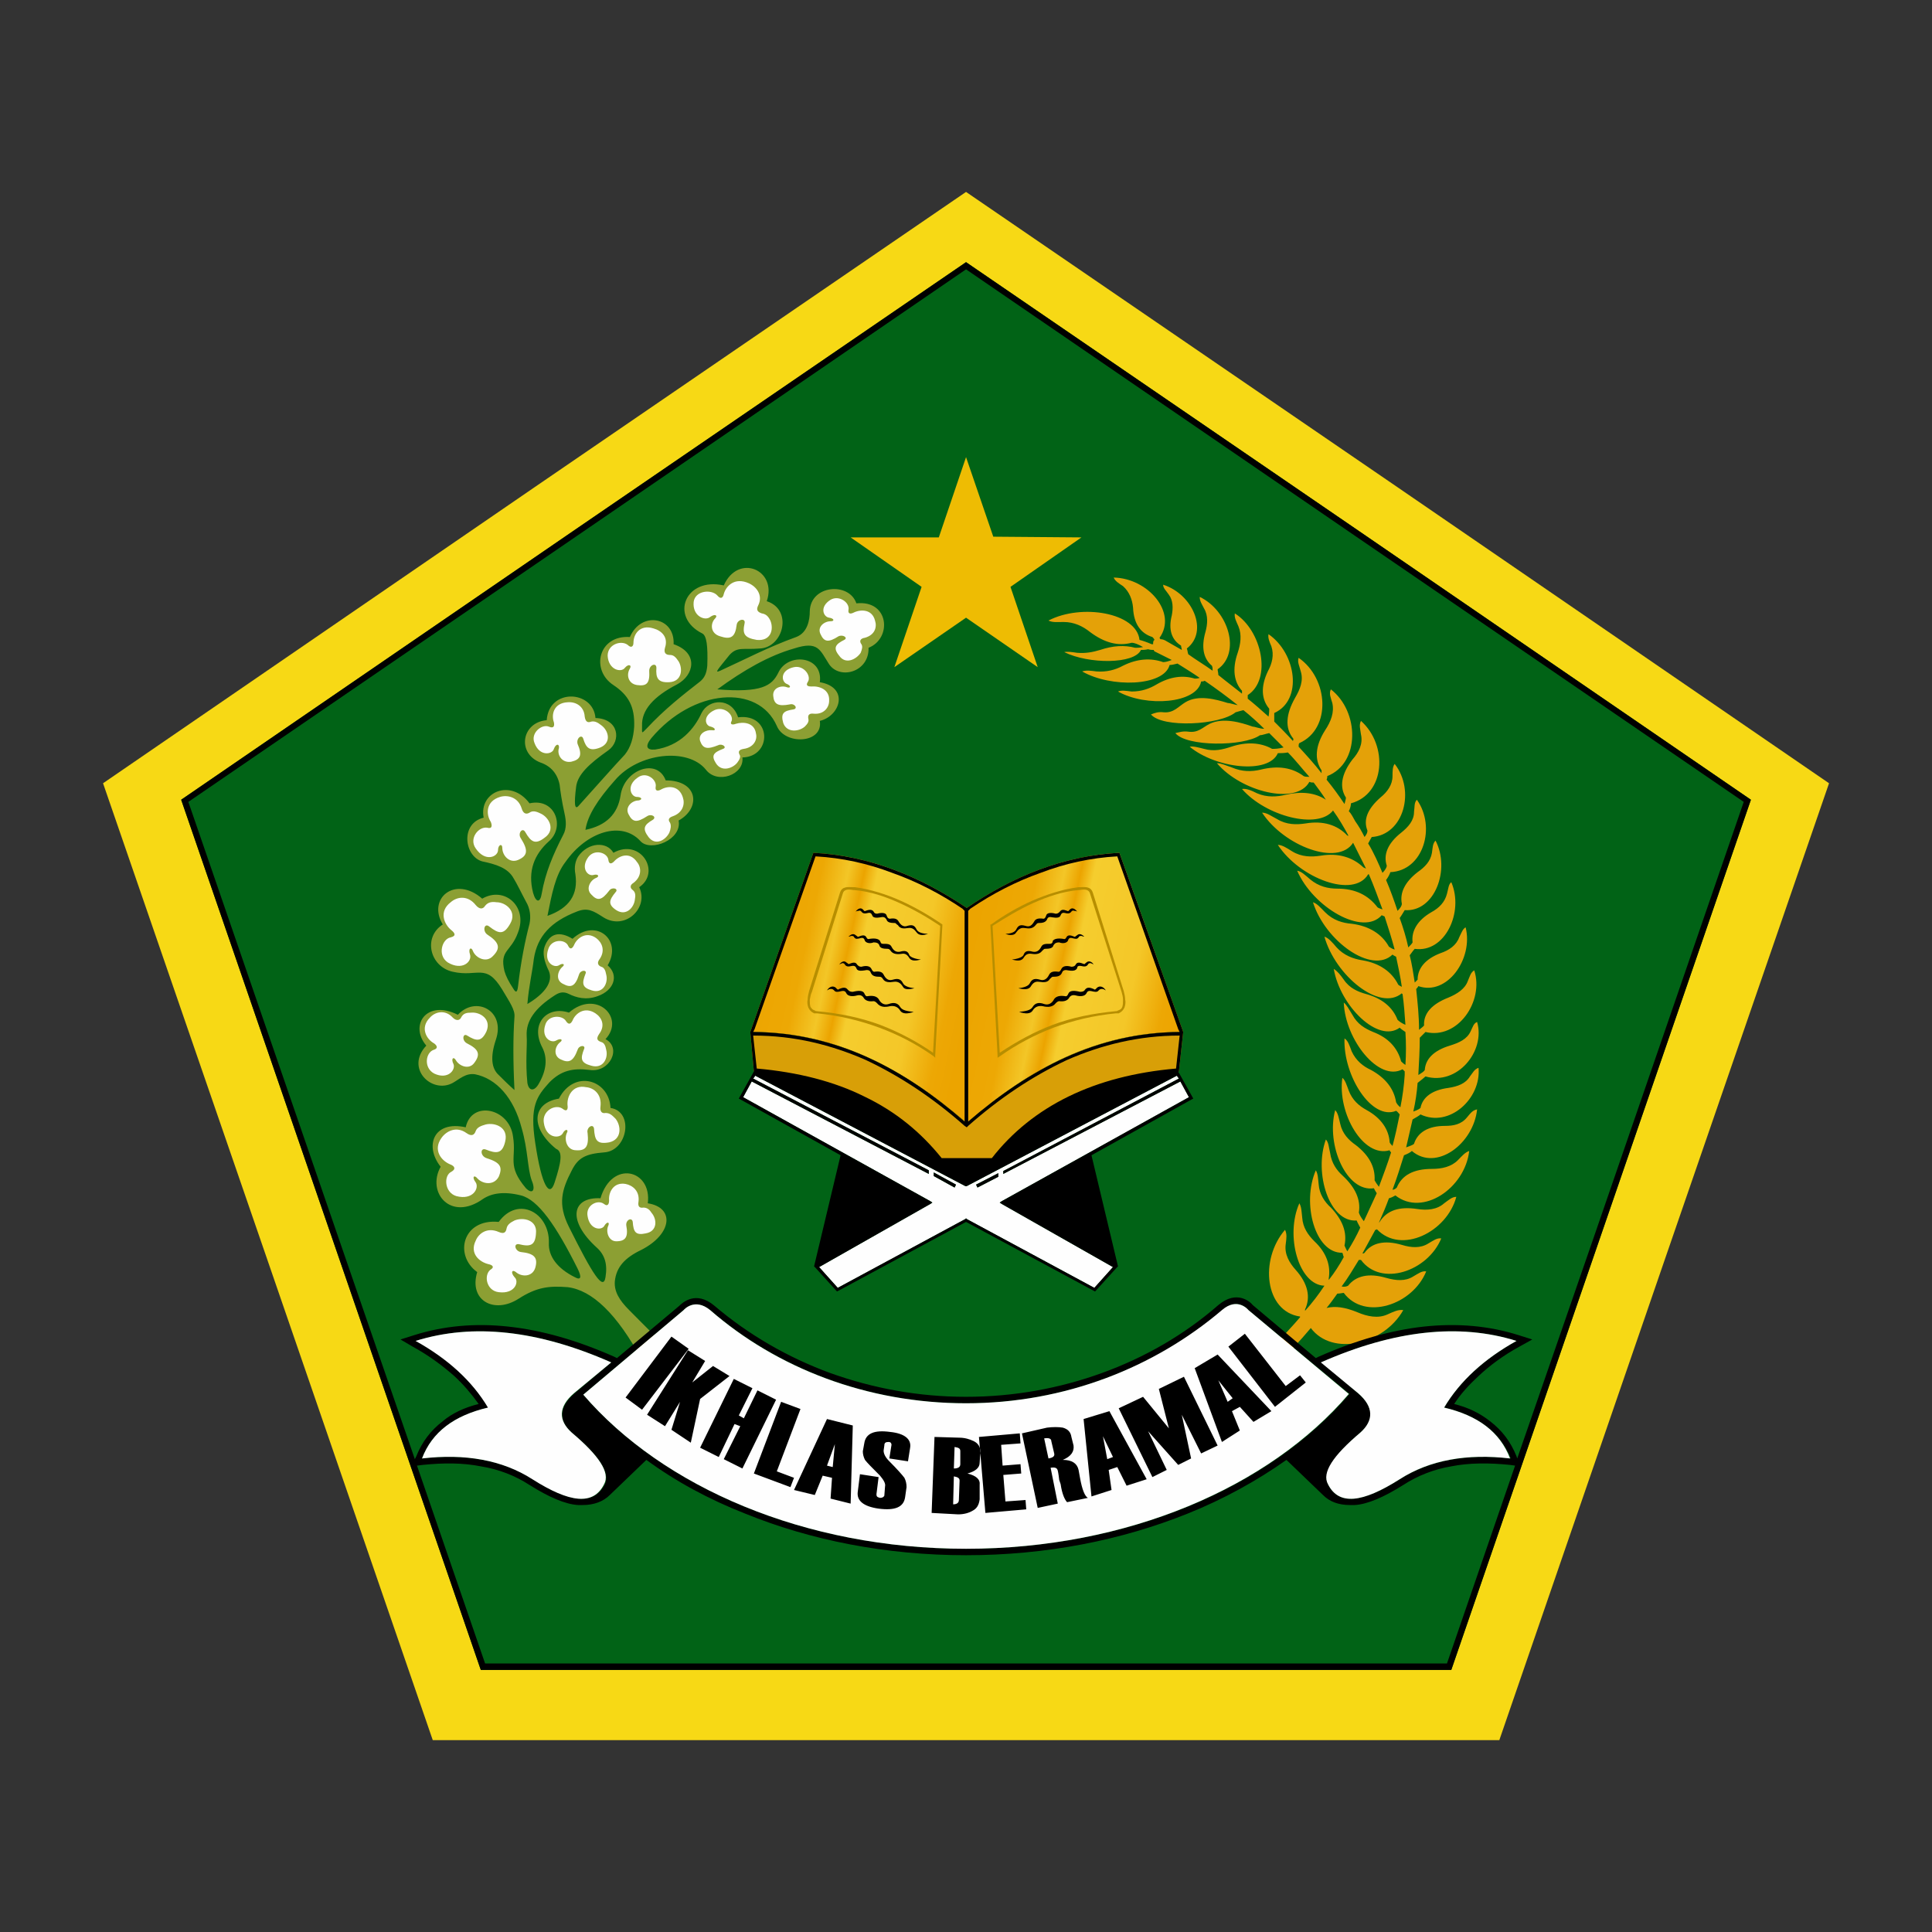 <svg xmlns="http://www.w3.org/2000/svg" xmlns:xlink="http://www.w3.org/1999/xlink" version="1.1" width="1000" height="1000" viewBox="0 0 1000 1000" xml:space="preserve">
<rect x="0" y="0" width="1000" height="1000" fill="#333333" stroke="none"/>
<desc>Created with Fabric.js 3.5.0</desc>
<defs>
</defs>
<rect x="0" y="0" width="100%" height="100%" fill="rgba(255,255,255,0)"/>
<g transform="matrix(0.371 0 0 0.371 500.021 500.018)" id="644210">
<g style="" vector-effect="non-scaling-stroke">
		<g transform="matrix(1 0 0 1 0 0)" id="_1968039578976">
<polygon style="stroke: none; stroke-width: 1; stroke-dasharray: none; stroke-linecap: butt; stroke-dashoffset: 0; stroke-linejoin: miter; stroke-miterlimit: 4; is-custom-font: none; font-file-url: none; fill: rgb(247,217,21); fill-rule: evenodd; opacity: 1;" points="0,-1080 602,-668 1204,-255 974,412 744,1080 0,1080 -744,1080 -974,412 -1204,-255 -602,-668 "/>
</g>
		<g transform="matrix(1 0 0 1 0 0)" id="_1968039578976">
<polygon style="stroke: none; stroke-width: 1; stroke-dasharray: none; stroke-linecap: butt; stroke-dashoffset: 0; stroke-linejoin: miter; stroke-miterlimit: 4; is-custom-font: none; font-file-url: none; fill: rgb(1,99,22); fill-rule: evenodd; opacity: 1;" points="0,-982 548,-607 1095,-232 886,375 677,982 0,982 -677,982 -886,375 -1095,-232 -548,-607 "/>
</g>
		<g transform="matrix(1 0 0 1 -439.157 -2.711)" id="_1968039578976">
<path style="stroke: none; stroke-width: 1; stroke-dasharray: none; stroke-linecap: butt; stroke-dashoffset: 0; stroke-linejoin: miter; stroke-miterlimit: 4; is-custom-font: none; font-file-url: none; fill: rgb(140,159,51); fill-rule: evenodd; opacity: 1;" transform=" translate(-764.843, -1077.289)" d="M 788 1612 c -14 3 -26 9 -36 18 c -35 -65 -70 -98 -104 -102 c -26 -2 -43 0 -68 16 c -34 22 -70 3 -58 -37 c -33 -24 -20 -75 30 -70 c 27 -37 71 -13 70 29 c -1 19 12 36 36 48 c 9 5 10 0 4 -12 c -30 -60 -55 -96 -79 -102 c -24 -6 -41 -3 -53 5 c -45 32 -79 -9 -59 -45 c -23 -29 -10 -65 35 -55 c 8 -38 61 -27 66 13 c 5 31 -9 40 18 72 c 9 9 14 3 8 -11 c -6 -17 -5 -42 -14 -73 c -11 -42 -35 -69 -65 -75 c -13 -2 -22 7 -31 12 c -29 16 -67 -20 -37 -52 c -24 -28 0 -65 44 -43 c 25 -27 67 -6 53 35 c -8 24 -6 40 4 49 c 7 7 14 14 22 21 c -2 -40 -2 -74 0 -102 c 1 -10 -7 -21 -17 -38 c -23 -38 -34 -17 -69 -25 c -32 -7 -42 -48 -14 -66 c -22 -36 17 -69 55 -36 c 31 -18 64 11 50 47 c -10 28 -26 24 -19 54 c 2 7 6 15 12 24 c 4 7 6 6 7 -3 c 4 -35 10 -64 16 -87 c 2 -10 1 -21 -5 -31 c -7 -13 -12 -24 -17 -32 c -8 -15 -25 -20 -44 -24 c -25 -7 -31 -53 2 -61 c -7 -36 38 -55 64 -20 c 36 -8 50 33 27 53 c -20 18 -30 41 -22 72 c 4 14 10 14 12 1 c 5 -29 16 -55 30 -82 c 5 -9 4 -20 2 -29 c -4 -18 -6 -32 -7 -41 c -3 -15 -12 -26 -27 -31 c -33 -13 -26 -56 9 -59 c 3 -45 65 -42 68 -3 c 33 1 36 32 18 45 c -27 19 -43 34 -45 51 c -3 24 -2 32 3 27 c 28 -31 49 -55 65 -72 c 8 -10 12 -23 13 -39 c 1 -28 -8 -44 -29 -58 c -32 -21 -21 -70 23 -67 c 16 -37 63 -28 61 10 c 35 12 29 43 5 56 c -33 17 -50 36 -49 58 c 0 11 -1 11 6 4 c 26 -28 52 -48 75 -66 c 6 -5 9 -11 10 -22 c 1 -28 -1 -42 -7 -45 c -46 -23 -24 -79 30 -67 c 20 -45 75 -22 60 22 c 37 12 23 65 -10 66 c -23 2 -31 -3 -42 9 c -16 20 -22 26 -13 22 c 33 -15 67 -33 106 -47 c 16 -6 19 -24 19 -36 c 1 -37 55 -41 65 -11 c 46 -5 50 49 17 62 c 1 34 -40 45 -55 23 c -13 -20 -15 -33 -49 -22 c -35 10 -70 30 -107 57 c 62 5 76 -5 85 -23 c 13 -29 63 -24 58 13 c 41 7 29 47 0 54 c 5 32 -49 34 -60 7 c -26 -59 -117 -52 -175 17 c -9 11 -7 17 5 16 c 35 -5 55 -29 65 -51 c 10 -20 42 -22 51 6 c 47 -6 48 55 6 56 c 3 24 -35 38 -51 17 c -25 -31 -94 -24 -127 15 c -24 27 -38 49 -41 69 c 29 -6 45 -22 49 -48 c 5 -36 51 -53 63 -21 c 46 0 49 39 18 56 c 5 27 -39 44 -53 29 c -26 -29 -75 -14 -105 29 c -14 18 -19 45 -25 75 c 31 -11 43 -30 39 -58 c -2 -10 0 -19 4 -25 c 14 -20 40 -21 49 -5 c 38 -21 67 27 36 48 c 14 29 -20 61 -50 42 c -14 -9 -22 -14 -37 -8 c -36 14 -55 34 -60 66 c -2 18 -7 38 -9 63 c 25 -15 36 -31 30 -46 c -7 -14 -9 -26 -6 -34 c 7 -19 21 -22 39 -11 c 33 -30 70 2 49 37 c 16 14 9 35 -14 43 c -16 6 -30 2 -40 -3 c -8 -4 -14 -2 -20 2 c -28 18 -40 36 -39 56 c 1 14 -2 36 1 66 c 2 12 10 12 16 1 c 11 -19 12 -36 5 -50 c -18 -34 7 -59 37 -49 c 38 -33 79 7 51 37 c 23 12 6 47 -22 43 c -24 -3 -40 1 -56 17 c -18 20 -28 33 -20 85 c 9 60 20 77 27 55 c 9 -28 12 -43 2 -47 c -37 -30 -33 -64 4 -70 c 21 -41 70 -27 72 13 c 33 5 24 60 -9 62 c -25 2 -36 7 -45 25 c -14 27 -20 47 -4 79 c 33 66 48 90 51 70 c 3 -18 -1 -31 -12 -41 c -42 -38 -35 -71 5 -69 c 16 -54 72 -40 66 7 c 38 6 34 43 -9 65 c -23 11 -35 24 -37 44 c -1 14 6 26 20 40 c 19 19 36 37 54 52 z" stroke-linecap="round"/>
</g>
		<g transform="matrix(1 0 0 1 415.124 8)" id="_1968039578976">
<path style="stroke: none; stroke-width: 1; stroke-dasharray: none; stroke-linecap: butt; stroke-dashoffset: 0; stroke-linejoin: miter; stroke-miterlimit: 4; is-custom-font: none; font-file-url: none; fill: rgb(228,161,8); fill-rule: evenodd; opacity: 1;" transform=" translate(-1619.124, -1088)" d="M 1636 1638 c 6 -16 6 -26 1 -31 c 11 -13 23 -25 33 -37 l 0 -1 c -49 -7 -57 -79 -21 -121 c 3 6 2 12 1 20 c -2 14 5 26 14 36 c 17 19 21 38 13 55 c 0 1 0 2 0 2 c 10 -11 19 -23 27 -35 c -36 -1 -55 -70 -35 -115 c 3 5 3 11 4 20 c 1 14 8 24 17 33 c 17 16 23 34 20 52 c 0 1 0 1 0 2 c 8 -10 15 -21 21 -32 c -1 -2 -1 -4 -2 -6 c -38 1 -57 -69 -37 -115 c 3 5 3 11 4 20 c 1 13 8 24 17 32 c 16 17 23 34 19 53 c 1 2 2 5 4 8 c 7 -11 13 -22 18 -33 c -2 -4 -4 -7 -5 -10 c -38 3 -60 -66 -43 -113 c 4 4 4 11 6 19 c 2 14 9 24 18 32 c 17 16 25 33 22 51 c 1 3 3 7 7 12 c 6 -13 12 -26 18 -39 c -2 -3 -3 -5 -4 -7 c -38 6 -67 -60 -54 -109 c 4 4 5 11 7 19 c 3 14 12 23 22 30 c 18 14 27 30 26 49 c 1 2 3 5 6 9 c 6 -16 12 -32 17 -48 c -1 -1 -2 -2 -2 -3 c -37 11 -73 -52 -66 -101 c 4 3 6 10 9 18 c 5 13 14 21 25 27 c 20 11 31 27 32 45 c 1 2 2 3 4 5 c 4 -15 7 -29 10 -44 c -2 -2 -3 -4 -5 -5 c -34 14 -74 -49 -72 -101 c 5 3 7 10 10 18 c 6 13 16 21 27 26 c 20 11 32 26 35 45 c 1 2 3 5 6 7 c 3 -15 5 -30 6 -45 c 0 -2 0 -3 0 -5 c -1 -1 -2 -2 -3 -3 c -33 18 -80 -41 -82 -93 c 4 3 7 9 12 17 c 7 13 17 19 29 24 c 21 8 34 22 39 41 c 1 1 3 3 6 5 c 1 -15 1 -31 0 -46 c -3 -2 -6 -4 -8 -6 c -30 22 -83 -30 -92 -82 c 5 3 9 8 14 15 c 8 12 20 17 31 20 c 22 6 37 18 44 36 c 2 2 6 5 11 7 c -1 -14 -2 -29 -4 -43 c -1 0 -1 -1 -1 -1 c -31 26 -93 -25 -108 -79 c 6 2 11 8 17 15 c 10 11 23 16 36 18 c 24 4 41 16 50 34 c 1 1 3 2 5 3 c -2 -14 -5 -28 -8 -42 c -2 -1 -4 -2 -5 -3 c -29 28 -94 -19 -111 -73 c 6 2 10 7 17 14 c 11 11 24 15 37 16 c 24 3 42 14 52 32 c 2 1 4 3 8 4 c -4 -15 -9 -31 -14 -46 c -1 -1 -3 -1 -4 -2 c -26 30 -96 -11 -118 -62 c 6 1 11 6 18 12 c 12 10 25 13 38 13 c 25 0 43 9 56 26 c 1 1 4 2 7 3 c -6 -16 -12 -33 -19 -49 l -1 0 c -20 34 -95 6 -126 -41 c 6 0 12 4 20 9 c 13 8 27 8 40 6 c 24 -4 44 2 59 16 c 1 1 2 1 4 2 c -6 -12 -12 -24 -18 -36 c -21 33 -96 5 -127 -42 c 7 0 13 5 21 9 c 13 8 27 8 40 6 c 24 -4 44 2 58 17 c 1 0 2 0 2 1 c -7 -13 -14 -25 -22 -36 c -21 27 -94 8 -127 -30 c 6 -1 13 2 21 6 c 14 6 28 5 40 2 c 22 -5 41 -3 56 7 c -5 -8 -11 -16 -17 -24 c -2 0 -4 0 -6 -1 c -18 33 -95 14 -129 -26 c 6 0 12 3 21 6 c 14 6 27 6 40 3 c 24 -6 44 -3 60 9 c 2 1 4 1 8 1 c -10 -11 -19 -23 -30 -34 c -5 1 -10 1 -14 1 c -13 30 -87 21 -123 -9 c 5 -1 12 1 20 3 c 14 4 26 1 38 -3 c 21 -7 41 -6 57 3 c 3 0 9 0 16 -2 c -7 -7 -13 -13 -20 -20 c -5 1 -10 3 -13 3 c -23 16 -103 16 -118 -3 c 5 -1 10 -3 18 -2 c 14 2 20 -6 30 -11 c 19 -9 43 -2 60 4 c 3 0 10 3 16 3 c -9 -9 -19 -18 -29 -26 c -4 1 -8 2 -11 3 c -22 18 -102 22 -118 3 c 5 -2 10 -4 18 -3 c 14 1 20 -8 30 -14 c 18 -11 43 -4 59 1 c 3 0 8 2 14 3 c -15 -12 -30 -23 -46 -34 c -2 1 -3 1 -5 1 c -6 31 -77 36 -116 14 c 5 -2 11 -1 19 0 c 14 0 25 -4 35 -10 c 19 -11 37 -13 53 -8 c 2 0 4 0 7 -1 c -10 -7 -20 -13 -31 -20 c -4 1 -8 2 -11 2 c -8 30 -82 32 -122 9 c 6 -2 12 -1 20 0 c 14 1 26 -2 37 -8 c 20 -10 39 -11 56 -5 c 3 0 7 -1 12 -3 c -8 -4 -16 -8 -24 -12 c -1 -1 -1 -1 -1 -2 c -2 0 -5 0 -8 -1 c -4 1 -8 1 -10 1 c -9 20 -73 20 -107 3 c 5 -1 11 0 18 1 c 12 1 22 -1 32 -4 c 18 -6 34 -7 49 -3 c 2 0 6 0 11 -1 c -7 -4 -12 -6 -16 -6 c -19 5 -38 0 -58 -15 c -10 -8 -22 -14 -37 -14 c -8 0 -15 1 -21 -2 c 46 -24 123 -11 127 27 c 4 1 10 3 17 6 c 1 0 1 0 2 0 c 0 -3 0 -5 2 -6 c -1 -2 -2 -3 -3 -4 c -16 -5 -26 -18 -27 -41 c -1 -11 -5 -22 -14 -30 c -6 -4 -11 -7 -13 -12 c 48 1 89 49 64 84 c 0 1 1 1 1 2 c 3 0 6 1 9 3 c 7 4 14 8 21 12 c 0 -2 -1 -4 -1 -6 c -13 -8 -18 -22 -13 -42 c 2 -10 2 -21 -4 -29 c -4 -6 -8 -9 -8 -14 c 41 13 64 65 33 89 c 1 2 1 5 2 8 c 11 8 23 15 34 23 c 0 -3 0 -5 -1 -7 c -12 -10 -15 -26 -9 -47 c 3 -11 4 -23 -2 -33 c -3 -6 -6 -10 -6 -16 c 40 19 58 78 25 101 c 0 2 1 5 1 8 c 11 9 23 18 33 26 c 0 -1 0 -3 0 -4 c -11 -12 -14 -30 -6 -53 c 4 -12 6 -25 1 -37 c -3 -7 -6 -12 -5 -18 c 38 24 52 92 18 114 c 0 2 0 3 0 5 c 10 8 19 16 29 25 c 1 -5 1 -9 1 -11 c -11 -13 -12 -31 -2 -52 c 6 -11 9 -23 5 -35 c -3 -7 -5 -12 -4 -17 c 39 27 48 92 8 110 c 0 3 0 7 0 12 c 9 9 18 18 26 27 c 1 -2 1 -3 0 -4 c -11 -14 -10 -33 3 -56 c 7 -12 12 -24 8 -37 c -2 -8 -5 -13 -3 -19 c 42 29 46 99 1 119 c -1 1 -1 3 -1 5 c 11 12 22 24 32 37 c 0 -2 0 -3 0 -4 c -10 -15 -9 -34 5 -56 c 8 -12 13 -25 10 -38 c -2 -7 -5 -13 -2 -19 c 40 31 41 103 -5 121 c 0 1 0 3 -1 5 c 9 11 17 22 25 34 c 1 -4 2 -7 2 -9 c -9 -14 -7 -32 9 -53 c 9 -10 15 -22 12 -35 c -1 -8 -3 -13 0 -19 c 38 34 34 102 -14 115 c 0 3 -1 7 -3 11 c 4 4 6 9 9 14 c 5 7 9 14 13 22 c 3 -4 4 -6 4 -9 c -6 -15 0 -30 18 -46 c 10 -8 17 -18 17 -30 c 0 -7 0 -13 3 -17 c 29 37 13 99 -32 102 c -1 2 -3 5 -5 9 c 8 13 14 27 20 41 c 4 -4 6 -8 6 -10 c -5 -15 1 -31 20 -46 c 10 -8 18 -17 18 -29 c 1 -7 0 -13 4 -17 c 27 38 9 99 -37 101 c -1 3 -3 7 -6 11 c 6 14 11 28 16 43 c 4 -4 6 -7 6 -10 c -3 -15 4 -30 22 -44 c 10 -7 18 -15 20 -27 c 1 -7 1 -13 5 -17 c 21 40 -1 100 -43 97 c -2 3 -4 7 -7 11 c 5 14 9 27 12 41 c 3 -3 5 -5 6 -7 c -2 -16 7 -31 26 -42 c 11 -6 19 -14 22 -26 c 2 -7 2 -13 6 -16 c 18 42 -9 99 -51 93 c -2 2 -4 5 -7 9 c 3 12 5 25 7 38 c 2 -2 3 -3 4 -4 c 0 -16 11 -29 32 -37 c 12 -4 22 -11 26 -22 c 3 -6 5 -12 9 -14 c 11 44 -26 96 -66 82 c -1 2 -2 3 -3 4 c 2 19 4 38 4 57 c 4 -3 6 -5 7 -6 c -1 -17 11 -30 34 -39 c 12 -5 23 -12 27 -23 c 3 -7 4 -12 9 -15 c 14 43 -23 97 -68 86 c -2 2 -5 5 -8 8 c 0 17 -1 34 -2 52 c 5 -3 8 -5 9 -7 c 1 -15 12 -27 35 -34 c 13 -4 24 -9 29 -20 c 3 -6 4 -11 9 -13 c 12 41 -28 89 -72 76 c -2 2 -6 5 -11 9 c -1 13 -3 27 -6 40 c 6 -2 9 -4 10 -5 c 3 -15 16 -25 39 -28 c 13 -2 24 -6 30 -16 c 4 -5 6 -10 12 -12 c 4 43 -41 84 -81 65 c -2 2 -6 4 -11 7 c -3 13 -6 26 -9 39 c 5 -2 9 -3 11 -5 c 5 -16 20 -25 43 -25 c 12 0 23 -2 31 -12 c 5 -6 8 -10 14 -11 c -5 48 -57 87 -91 58 c -2 2 -6 4 -11 6 c -5 16 -10 32 -16 48 c 3 0 5 -2 6 -3 c 7 -17 23 -26 49 -26 c 14 0 27 -3 36 -12 c 6 -6 10 -11 16 -13 c -6 52 -65 92 -103 62 c -2 1 -5 3 -9 4 c -4 11 -9 23 -14 34 c 0 0 1 -1 1 -1 c 10 -16 27 -22 53 -18 c 13 2 27 1 37 -8 c 7 -5 11 -9 17 -9 c -13 49 -77 81 -111 45 c 0 1 -1 1 -2 1 c -6 11 -12 22 -18 33 c 1 0 2 0 3 -1 c 10 -14 28 -18 52 -11 c 13 4 26 5 37 -2 c 7 -4 12 -8 18 -7 c -19 46 -84 68 -112 30 c -1 0 -2 0 -3 0 c -8 13 -15 25 -24 37 c 4 1 7 0 9 -1 c 11 -14 29 -18 53 -11 c 14 4 27 5 38 -2 c 7 -4 12 -8 18 -7 c -19 47 -86 69 -115 30 c -2 0 -5 1 -9 1 c -5 7 -10 14 -15 20 c 12 -3 26 -1 43 6 c 14 6 29 9 42 3 c 9 -4 15 -7 22 -6 c -27 48 -99 65 -129 25 c -15 18 -32 36 -49 53 z" stroke-linecap="round"/>
</g>
		<g transform="matrix(1 0 0 1 0 -563.5)" id="_1968039578976">
<polygon style="stroke: none; stroke-width: 1; stroke-dasharray: none; stroke-linecap: butt; stroke-dashoffset: 0; stroke-linejoin: miter; stroke-miterlimit: 4; is-custom-font: none; font-file-url: none; fill: rgb(238,188,3); fill-rule: evenodd; opacity: 1;" points="0,-146.5 38,-35.5 161,-34.5 62,34.5 100,146.5 0,77.5 -100,146.5 -62,34.5 -161,-34.5 -38,-34.5 "/>
</g>
		<g transform="matrix(1 0 0 1 0 0)" id="_1968039578976">
<path style="stroke: none; stroke-width: 1; stroke-dasharray: none; stroke-linecap: butt; stroke-dashoffset: 0; stroke-linejoin: miter; stroke-miterlimit: 4; is-custom-font: none; font-file-url: none; fill: rgb(0,0,0); fill-rule: evenodd; opacity: 1;" transform=" translate(-1204, -1080)" d="M 1204 98 l 548 375 l 547 375 l -209 607 l -209 607 l -677 0 l -677 0 l -209 -607 l -209 -607 l 547 -375 l 548 -375 z m -666 1598 c -48 11 -79 34 -93 71 c 60 -7 112 2 155 29 c 51 33 85 37 100 7 c 8 -16 -8 -40 -46 -72 c -19 -17 -18 -36 4 -55 l 51 -43 c -102 -45 -193 -55 -272 -30 c 45 25 78 56 101 93 z m 1333 0 c 47 11 78 34 93 71 c -60 -7 -112 2 -155 29 c -52 33 -85 37 -100 7 c -8 -16 8 -40 45 -72 c 20 -17 19 -36 -3 -55 l -51 -43 c 102 -45 192 -55 272 -30 c -45 25 -79 56 -101 93 z m -220 73 l 51 49 c 9 9 21 14 38 14 c 2 0 4 0 6 0 c 18 -1 41 -11 68 -28 c 20 -13 43 -22 67 -26 c 25 -5 53 -5 82 -2 l 7 1 l -95 276 l -671 0 l -671 0 l -95 -276 l 8 -1 c 29 -3 56 -3 81 2 c 25 4 48 13 68 26 c 27 17 50 27 68 28 c 2 0 4 0 6 0 c 16 0 29 -5 38 -14 l 51 -49 c 41 30 87 55 138 75 c 91 37 196 58 308 58 c 112 0 217 -21 309 -58 c 50 -20 97 -46 138 -75 z m 322 -2 l -1 -3 c -8 -20 -20 -36 -37 -49 c -14 -11 -30 -19 -50 -24 c 9 -14 21 -27 34 -39 c 16 -15 35 -29 57 -41 l 18 -10 l -19 -6 c -41 -13 -85 -17 -132 -12 c -46 5 -95 19 -147 42 l -4 2 l -88 -74 c -3 -4 -22 -22 -48 0 c -47 41 -102 73 -163 95 c -58 21 -122 33 -189 33 c -67 0 -130 -12 -189 -33 c -60 -22 -115 -54 -162 -94 c -26 -22 -45 -4 -49 0 l -87 73 l -4 -2 c -52 -23 -101 -37 -148 -42 c -46 -5 -90 -1 -131 12 l -19 6 l 17 10 c 22 12 41 26 58 41 c 13 12 24 25 34 39 c -20 5 -37 13 -50 24 c -17 13 -29 29 -37 49 l -2 4 l -109 -316 l -207 -601 l 542 -371 l 543 -372 l 543 372 l 542 371 l -207 601 l -109 315 z m -234 -90 c -111 130 -309 216 -535 216 c -225 0 -423 -86 -534 -215 l 140 -118 c 0 0 15 -18 37 0 c 94 81 219 130 357 130 c 138 0 264 -50 358 -130 c 21 -19 36 0 36 0 l 141 117 z" stroke-linecap="round"/>
</g>
		<g transform="matrix(1 0 0 1 0 137.994)" id="_1968039578976">
<path style="stroke: none; stroke-width: 1; stroke-dasharray: none; stroke-linecap: butt; stroke-dashoffset: 0; stroke-linejoin: miter; stroke-miterlimit: 4; is-custom-font: none; font-file-url: none; fill: rgb(254,254,254); fill-rule: evenodd; opacity: 1;" transform=" translate(-1204, -1217.994)" d="M 1751 1676 l -52 -43 c 102 -45 193 -55 273 -30 c -45 25 -79 56 -101 93 c 47 11 78 34 92 71 c -60 -7 -112 2 -154 29 c -52 33 -85 37 -100 7 c -9 -16 7 -40 45 -72 c 19 -17 19 -36 -3 -55 z m -248 -435 l -247 129 l 0 -4 l 245 -129 l -3 -4 l -293 154 l -1 0 l -1 0 l -293 -154 l -3 4 l 245 128 l 0 5 l -247 -129 l -12 22 l 261 145 l 3 2 l -3 2 l -155 88 l 26 29 l 178 -96 l 1 -1 l 1 1 l 178 96 l 26 -29 l -155 -88 l -3 -2 l 3 -2 l 261 -145 l -12 -22 z m -254 133 l -29 15 l -2 -4 l 31 -16 l 0 5 z m -90 -6 l 31 17 l -2 4 l -29 -16 l 0 -5 z m -639 95 c -9 18 5 30 18 33 c 5 1 9 4 2 8 c -9 8 -5 29 12 31 c 23 3 29 -15 22 -21 c -6 -7 -3 -11 2 -7 c 8 7 23 7 27 -6 c 4 -14 -1 -20 -20 -22 c -8 -1 -11 -12 -3 -11 c 16 4 23 2 24 -15 c 2 -19 -18 -23 -30 -18 c -6 3 -10 6 -11 11 c -1 6 -4 8 -11 5 c -16 -7 -28 2 -32 12 z m 557 -865 c -4 -16 -20 -16 -30 -11 c -4 2 -8 2 -7 -4 c 2 -10 -13 -21 -25 -14 c -16 10 -10 24 -2 25 c 7 1 8 5 2 5 c -9 0 -19 8 -14 18 c 5 11 11 12 25 3 c 6 -3 14 2 8 5 c -12 6 -16 11 -7 22 c 9 13 24 5 30 -4 c 2 -5 3 -9 1 -12 c -3 -4 -2 -8 5 -9 c 14 -4 17 -15 14 -24 z m -64 112 c 1 -16 -14 -21 -25 -20 c -4 0 -8 -1 -5 -6 c 6 -8 -5 -24 -19 -21 c -19 4 -18 19 -11 23 c 8 3 6 7 1 5 c -8 -3 -20 1 -19 12 c 1 12 7 15 23 12 c 7 -2 12 6 5 7 c -13 2 -18 5 -14 19 c 5 14 22 12 30 5 c 4 -4 6 -7 5 -11 c -1 -5 1 -8 8 -7 c 14 1 21 -9 21 -18 z m -112 -164 c -20 -9 -32 4 -35 15 c -1 5 -4 8 -9 2 c -8 -9 -31 -7 -33 9 c -2 20 16 27 23 21 c 7 -5 11 -2 7 2 c -7 7 -7 21 7 25 c 15 5 21 1 23 -16 c 1 -8 13 -10 11 -2 c -3 14 -1 20 17 23 c 20 2 24 -15 19 -27 c -3 -6 -6 -9 -12 -10 c -6 -2 -8 -5 -5 -11 c 7 -14 -2 -26 -13 -31 z m -133 63 c -19 -6 -28 8 -28 20 c 0 5 -3 8 -8 3 c -9 -7 -28 -1 -28 15 c 1 20 19 24 24 17 c 5 -6 10 -4 7 1 c -5 8 -3 21 10 23 c 14 2 18 -3 17 -20 c 0 -8 10 -12 10 -4 c -1 14 2 21 18 20 c 18 -1 19 -19 13 -29 c -4 -6 -7 -9 -12 -9 c -6 0 -9 -3 -7 -10 c 5 -15 -5 -24 -16 -27 z m 143 147 c -2 -16 -18 -17 -28 -14 c -5 2 -9 1 -6 -4 c 3 -9 -11 -21 -24 -15 c -17 8 -13 22 -5 23 c 7 2 7 6 2 5 c -9 -1 -20 5 -17 15 c 4 11 10 12 25 6 c 6 -3 13 3 7 5 c -13 5 -17 9 -10 20 c 8 13 24 7 30 -1 c 3 -4 5 -8 3 -11 c -2 -4 -1 -7 6 -8 c 14 -2 19 -13 17 -21 z m -263 -44 c -19 1 -23 17 -19 28 c 1 5 0 9 -7 6 c -10 -4 -26 9 -20 23 c 7 19 25 16 27 8 c 3 -8 8 -7 7 -1 c -3 9 4 21 17 19 c 13 -3 16 -9 9 -25 c -2 -8 6 -14 8 -7 c 4 13 9 18 24 12 c 16 -7 11 -24 1 -31 c -5 -4 -9 -6 -14 -5 c -5 2 -8 0 -9 -7 c -1 -15 -13 -21 -24 -20 z m 161 133 c -5 -17 -21 -17 -31 -11 c -4 2 -8 2 -7 -4 c 2 -10 -13 -22 -25 -13 c -16 11 -10 26 -2 27 c 8 0 9 4 3 5 c -9 0 -19 9 -14 19 c 6 12 12 12 26 3 c 6 -4 14 1 8 5 c -12 7 -15 12 -6 24 c 10 13 24 4 29 -6 c 2 -5 3 -10 1 -14 c -3 -4 -2 -7 4 -9 c 14 -5 17 -17 14 -26 z m -255 -1 c -20 6 -20 24 -13 35 c 2 5 2 10 -5 8 c -12 -2 -26 15 -16 29 c 13 19 30 12 31 3 c 0 -9 6 -10 6 -4 c 0 11 10 22 22 17 c 14 -6 14 -14 4 -30 c -5 -7 2 -16 6 -9 c 8 14 14 18 27 8 c 16 -11 6 -29 -6 -34 c -6 -3 -11 -4 -15 -1 c -5 3 -9 1 -11 -6 c -5 -16 -20 -19 -30 -16 z m 191 91 c -10 -15 -25 -9 -32 -1 c -3 3 -7 5 -8 -2 c -1 -10 -19 -16 -28 -4 c -11 15 -1 27 7 25 c 7 -2 9 2 4 4 c -8 3 -15 15 -7 23 c 9 10 15 8 25 -5 c 4 -6 14 -3 9 2 c -9 11 -11 17 1 25 c 14 9 25 -4 26 -15 c 1 -5 1 -10 -3 -13 c -4 -3 -4 -7 1 -10 c 12 -9 11 -22 5 -29 z m -260 56 c -17 13 -9 31 1 39 c 5 4 7 8 -1 10 c -12 2 -19 25 -4 35 c 20 12 34 -1 31 -11 c -3 -9 2 -11 4 -5 c 4 10 19 17 28 7 c 11 -11 9 -19 -8 -30 c -7 -5 -4 -17 3 -11 c 13 10 20 12 29 -4 c 10 -17 -6 -30 -19 -30 c -7 -1 -12 0 -16 5 c -3 5 -8 5 -13 -1 c -11 -14 -26 -12 -35 -4 z m 203 50 c -14 -10 -27 0 -31 10 c -2 4 -5 7 -8 1 c -4 -10 -24 -10 -28 5 c -6 18 8 26 15 22 c 6 -4 9 -1 5 2 c -7 6 -10 19 1 24 c 11 6 17 3 22 -13 c 2 -7 12 -7 9 -1 c -5 13 -5 19 9 23 c 16 5 23 -11 20 -22 c -1 -6 -3 -10 -7 -11 c -5 -2 -6 -6 -2 -11 c 8 -12 3 -23 -5 -29 z m -1 105 c -15 -10 -28 0 -32 10 c -2 4 -5 7 -9 1 c -5 -9 -25 -9 -29 5 c -6 18 8 26 15 22 c 7 -4 10 -1 6 2 c -8 6 -10 19 0 24 c 12 6 18 3 24 -13 c 2 -7 12 -7 9 -1 c -5 13 -5 19 10 23 c 17 5 24 -11 21 -22 c -1 -6 -3 -10 -7 -11 c -6 -2 -7 -5 -3 -11 c 9 -12 4 -23 -5 -29 z m -231 6 c -14 14 -5 30 6 36 c 4 3 6 7 -1 9 c -11 4 -14 25 1 33 c 19 9 30 -5 27 -13 c -4 -8 0 -11 3 -6 c 5 9 19 14 26 4 c 9 -12 6 -19 -10 -27 c -8 -4 -6 -15 0 -11 c 13 8 20 9 27 -6 c 7 -17 -9 -27 -21 -26 c -7 0 -11 1 -14 6 c -2 5 -7 6 -12 1 c -11 -12 -25 -8 -32 0 z m 218 97 c -19 -4 -27 13 -26 25 c 1 6 -1 10 -7 5 c -10 -7 -29 3 -26 20 c 3 21 21 22 26 15 c 4 -8 9 -6 6 -1 c -4 9 0 24 13 24 c 14 1 18 -6 16 -24 c -2 -8 8 -14 9 -6 c 1 16 4 22 21 19 c 18 -4 17 -23 9 -33 c -5 -5 -8 -8 -14 -8 c -5 1 -8 -2 -7 -9 c 2 -17 -9 -26 -20 -27 z m -202 71 c -12 17 0 32 13 37 c 5 2 8 6 1 10 c -11 5 -10 29 7 34 c 23 6 32 -11 27 -19 c -6 -8 -2 -11 2 -6 c 7 8 23 11 30 -2 c 6 -14 2 -20 -17 -26 c -9 -3 -9 -15 -1 -12 c 15 6 23 6 27 -11 c 5 -20 -14 -27 -27 -24 c -7 2 -12 4 -14 9 c -2 6 -6 8 -13 3 c -14 -10 -28 -3 -35 7 z m 257 64 c -17 -3 -24 12 -23 23 c 0 5 -2 9 -7 5 c -9 -7 -26 2 -23 17 c 3 19 19 20 23 14 c 4 -7 8 -6 6 -1 c -4 8 0 22 11 22 c 13 0 17 -6 14 -22 c -1 -8 8 -12 9 -5 c 1 14 4 19 18 16 c 17 -3 16 -20 8 -29 c -3 -5 -7 -7 -11 -7 c -6 1 -8 -2 -7 -8 c 2 -15 -8 -23 -18 -25 z m -72 292 l 52 -43 c -102 -45 -193 -55 -273 -30 c 45 25 79 56 101 93 c -47 11 -78 34 -92 71 c 60 -7 112 2 154 29 c 52 33 85 37 100 7 c 9 -16 -7 -40 -45 -72 c -19 -17 -19 -36 3 -55 z m 1081 1 c -111 130 -309 216 -534 216 c -225 0 -423 -86 -534 -215 l 140 -118 c 0 0 15 -18 37 0 c 93 81 219 130 357 130 c 138 0 263 -50 357 -130 c 22 -19 37 0 37 0 l 140 117 z" stroke-linecap="round"/>
</g>
		<g transform="matrix(1 0 0 1 -150 30.5)" id="_1968039578976">
<linearGradient id="SVGID_3" gradientUnits="userSpaceOnUse" gradientTransform="matrix(1 0 0 1 0 0)" x1="900.016" y1="1078.24" x2="1207.12" y2="1143.52">
<stop offset="0%" style="stop-color:rgb(236,164,0);stop-opacity: 1"/>
<stop offset="23.137%" style="stop-color:rgb(237,168,4);stop-opacity: 1"/>
<stop offset="34.902%" style="stop-color:rgb(243,198,39);stop-opacity: 1"/>
<stop offset="41.961%" style="stop-color:rgb(236,164,0);stop-opacity: 1"/>
<stop offset="47.843%" style="stop-color:rgb(245,205,46);stop-opacity: 1"/>
<stop offset="74.902%" style="stop-color:rgb(244,199,40);stop-opacity: 1"/>
<stop offset="90.196%" style="stop-color:rgb(237,167,4);stop-opacity: 1"/>
<stop offset="100%" style="stop-color:rgb(236,164,0);stop-opacity: 1"/>
</linearGradient>
<path style="stroke: none; stroke-width: 1; stroke-dasharray: none; stroke-linecap: butt; stroke-dashoffset: 0; stroke-linejoin: miter; stroke-miterlimit: 4; is-custom-font: none; font-file-url: none; fill: url(#SVGID_3); fill-rule: evenodd; opacity: 1;" transform=" translate(-1054, -1110.5)" d="M 903 1172 c 119 -1 215 52 302 127 l 0 -300 c -65 -44 -136 -73 -214 -77 l -88 250 z" stroke-linecap="round"/>
</g>
		<g transform="matrix(1 0 0 1 152 30.5)" id="_1968039578976">
<linearGradient id="SVGID_4" gradientUnits="userSpaceOnUse" gradientTransform="matrix(1 0 0 1 0 0)" x1="1202" y1="1078.24" x2="1509.11" y2="1143.52">
<stop offset="0%" style="stop-color:rgb(236,164,0);stop-opacity: 1"/>
<stop offset="23.137%" style="stop-color:rgb(237,168,4);stop-opacity: 1"/>
<stop offset="34.902%" style="stop-color:rgb(243,198,39);stop-opacity: 1"/>
<stop offset="41.961%" style="stop-color:rgb(236,164,0);stop-opacity: 1"/>
<stop offset="47.843%" style="stop-color:rgb(245,205,46);stop-opacity: 1"/>
<stop offset="74.902%" style="stop-color:rgb(244,199,40);stop-opacity: 1"/>
<stop offset="90.196%" style="stop-color:rgb(237,167,4);stop-opacity: 1"/>
<stop offset="100%" style="stop-color:rgb(236,164,0);stop-opacity: 1"/>
</linearGradient>
<path style="stroke: none; stroke-width: 1; stroke-dasharray: none; stroke-linecap: butt; stroke-dashoffset: 0; stroke-linejoin: miter; stroke-miterlimit: 4; is-custom-font: none; font-file-url: none; fill: url(#SVGID_4); fill-rule: evenodd; opacity: 1;" transform=" translate(-1356, -1110.5)" d="M 1507 1172 c -120 -1 -216 52 -302 127 l 0 -300 c 64 -44 135 -73 213 -77 l 89 250 z" stroke-linecap="round"/>
</g>
		<g transform="matrix(1 0 0 1 1 181.993)" id="_1968039578976">
<path style="stroke: none; stroke-width: 1; stroke-dasharray: none; stroke-linecap: butt; stroke-dashoffset: 0; stroke-linejoin: miter; stroke-miterlimit: 4; is-custom-font: none; font-file-url: none; fill: rgb(216,159,7); fill-rule: evenodd; opacity: 1;" transform=" translate(-1205, -1261.993)" d="M 903 1172 l 5 55 c 117 10 203 52 259 125 l 75 0 c 56 -73 142 -115 259 -125 l 6 -55 c -120 -1 -216 52 -302 127 c -87 -75 -183 -128 -302 -127 z" stroke-linecap="round"/>
</g>
		<g transform="matrix(1 0 0 1 -123.5 -7.199)" id="_1968039578976">
<path style="stroke: none; stroke-width: 1; stroke-dasharray: none; stroke-linecap: butt; stroke-dashoffset: 0; stroke-linejoin: miter; stroke-miterlimit: 4; is-custom-font: none; font-file-url: none; fill: rgb(0,0,0); fill-rule: evenodd; opacity: 1;" transform=" translate(-1080.5, -1072.802)" d="M 1060 1001 c -3 -3 -7 -1 -10 3 c 2 -1 3 -1 4 -1 c 2 -1 3 0 4 1 c 2 3 5 3 9 2 c 4 -1 5 1 6 3 c 1 4 6 4 12 3 c 4 -1 6 0 8 3 c 1 4 5 5 12 5 c 1 0 2 2 4 3 c 3 5 8 5 14 4 c 6 -1 9 2 12 6 c 3 4 8 5 16 2 c -8 0 -14 -2 -16 -6 c -3 -6 -6 -7 -13 -5 c -5 2 -9 -1 -12 -6 c -2 -4 -6 -5 -12 -4 c -3 0 -4 -2 -5 -5 c -1 -3 -6 -4 -13 -2 c -3 0 -4 -1 -5 -3 c -2 -3 -6 -3 -11 -1 c -2 1 -2 0 -4 -2 z m -23 74 c -3 -3 -7 -1 -10 3 c 1 -1 3 -1 4 -2 c 2 0 3 0 4 2 c 2 3 5 3 9 2 c 5 -1 6 1 7 3 c 1 4 6 4 12 3 c 4 -1 7 0 8 3 c 2 5 6 6 13 6 c 1 0 3 1 4 3 c 3 5 9 5 15 4 c 6 -1 10 2 13 7 c 2 4 8 4 16 2 c -8 -1 -14 -3 -16 -7 c -3 -6 -7 -7 -14 -5 c -6 2 -10 -1 -13 -7 c -2 -4 -6 -5 -13 -4 c -2 0 -3 -2 -4 -4 c -2 -4 -7 -5 -14 -3 c -3 0 -4 -1 -6 -3 c -2 -4 -6 -3 -11 -1 c -1 1 -2 -1 -4 -2 z m -15 35 c -4 -3 -9 -1 -12 4 c 2 -1 3 -2 5 -2 c 2 0 3 0 5 2 c 2 3 6 2 10 1 c 5 -1 6 1 7 3 c 2 4 8 5 15 3 c 4 -1 7 0 9 3 c 2 4 7 6 14 5 c 2 0 4 2 5 3 c 4 5 10 6 18 4 c 6 -1 11 1 14 6 c 3 5 10 5 19 2 c -9 -1 -16 -2 -19 -7 c -3 -5 -8 -7 -16 -4 c -6 2 -11 -1 -14 -7 c -3 -4 -8 -5 -15 -4 c -3 1 -4 -2 -5 -4 c -2 -4 -8 -4 -16 -2 c -4 0 -5 -1 -7 -3 c -3 -4 -7 -3 -12 -1 c -2 2 -3 0 -5 -2 z m 28 -73 c -3 -3 -7 -1 -10 2 c 2 0 3 -1 4 -1 c 2 0 3 0 4 2 c 2 3 5 2 9 1 c 4 -1 5 1 6 4 c 2 3 7 4 12 2 c 4 0 7 1 8 4 c 1 4 5 5 12 5 c 1 0 3 1 4 3 c 3 4 8 5 15 4 c 5 -1 8 1 11 6 c 3 4 8 4 16 2 c -8 -1 -14 -3 -16 -6 c -2 -6 -6 -7 -13 -5 c -5 1 -9 -1 -12 -7 c -2 -4 -6 -4 -12 -4 c -3 0 -3 -2 -4 -4 c -2 -3 -7 -4 -14 -3 c -3 1 -4 0 -5 -2 c -2 -4 -6 -3 -11 -1 c -1 1 -2 -1 -4 -2 z" stroke-linecap="round"/>
</g>
		<g transform="matrix(1 0 0 1 125 -7.199)" id="_1968039578976">
<path style="stroke: none; stroke-width: 1; stroke-dasharray: none; stroke-linecap: butt; stroke-dashoffset: 0; stroke-linejoin: miter; stroke-miterlimit: 4; is-custom-font: none; font-file-url: none; fill: rgb(0,0,0); fill-rule: evenodd; opacity: 1;" transform=" translate(-1329, -1072.802)" d="M 1349 1001 c 3 -3 7 -1 10 3 c -2 -1 -3 -1 -4 -1 c -2 -1 -3 0 -4 1 c -2 3 -5 3 -9 2 c -4 -1 -5 1 -6 3 c -1 4 -6 4 -12 3 c -4 -1 -6 0 -7 3 c -2 4 -6 5 -12 5 c -2 0 -3 2 -4 3 c -4 5 -9 5 -15 4 c -6 -1 -9 2 -12 6 c -2 4 -8 5 -15 2 c 7 0 13 -2 15 -6 c 3 -6 6 -7 13 -5 c 6 2 9 -1 12 -6 c 2 -4 6 -5 13 -4 c 2 0 3 -2 4 -5 c 1 -3 6 -4 13 -2 c 3 0 4 -1 6 -3 c 2 -3 5 -3 10 -1 c 2 1 2 0 4 -2 z m 23 74 c 3 -3 8 -1 10 3 c -1 -1 -2 -1 -4 -2 c -2 0 -3 0 -4 2 c -2 3 -5 3 -9 2 c -5 -1 -6 1 -6 3 c -2 4 -7 4 -13 3 c -4 -1 -7 0 -8 3 c -2 5 -6 6 -13 6 c -1 0 -2 1 -4 3 c -3 5 -8 5 -15 4 c -6 -1 -9 2 -12 7 c -3 4 -9 4 -17 2 c 8 -1 14 -3 16 -7 c 3 -6 7 -7 14 -5 c 6 2 10 -1 13 -7 c 2 -4 6 -5 13 -4 c 2 0 3 -2 4 -4 c 2 -4 7 -5 14 -3 c 3 0 5 -1 6 -3 c 2 -4 6 -3 11 -1 c 2 1 2 -1 4 -2 z m 15 35 c 4 -3 9 -1 12 4 c -2 -1 -3 -2 -5 -2 c -2 0 -3 0 -5 2 c -2 3 -6 2 -10 1 c -5 -1 -6 1 -7 3 c -2 4 -8 5 -15 3 c -4 -1 -7 0 -9 3 c -2 4 -7 6 -14 5 c -2 0 -4 2 -5 3 c -4 5 -10 6 -18 4 c -6 -1 -11 1 -14 6 c -3 5 -10 5 -19 2 c 9 -1 16 -2 19 -7 c 3 -5 8 -7 16 -4 c 6 2 11 -1 14 -7 c 3 -4 8 -5 15 -4 c 3 1 4 -2 5 -4 c 2 -4 8 -4 16 -2 c 4 0 6 -1 7 -3 c 3 -4 7 -3 12 -1 c 2 2 3 0 5 -2 z m -28 -73 c 3 -3 7 -1 10 2 c -2 0 -3 -1 -4 -1 c -2 0 -3 0 -4 2 c -2 3 -5 2 -9 1 c -4 -1 -5 1 -6 4 c -2 3 -7 4 -12 2 c -4 0 -6 1 -8 4 c -1 4 -5 5 -12 5 c -1 0 -2 1 -4 3 c -3 4 -8 5 -14 4 c -6 -1 -9 1 -12 6 c -3 4 -8 4 -16 2 c 8 -1 14 -3 16 -6 c 2 -6 6 -7 13 -5 c 5 1 9 -1 12 -7 c 2 -4 6 -4 12 -4 c 3 0 4 -2 4 -4 c 2 -3 7 -4 14 -3 c 3 1 4 0 5 -2 c 2 -4 6 -3 11 -1 c 1 1 2 -1 4 -2 z" stroke-linecap="round"/>
</g>
		<g transform="matrix(1 0 0 1 -127.207 8.918)" id="_1968039578976">
<path style="stroke: none; stroke-width: 1; stroke-dasharray: none; stroke-linecap: butt; stroke-dashoffset: 0; stroke-linejoin: miter; stroke-miterlimit: 4; is-custom-font: none; font-file-url: none; fill: rgb(183,142,0); fill-rule: nonzero; opacity: 1;" transform=" translate(-1076.793, -1088.918)" d="M 996 1143 c 32 3 61 9 88 19 c 26 10 51 23 74 39 l 10 -177 c -18 -12 -37 -23 -57 -32 c -20 -9 -40 -16 -63 -18 l 0 0 l -1 0 l 0 0 c -6 -1 -13 -2 -15 5 l -43 137 l 0 0 c -2 4 -2 7 -3 11 c 0 4 0 7 1 10 c 2 3 3 4 6 5 c 1 1 2 1 3 1 z m 87 23 c -27 -10 -56 -17 -87 -20 c -2 0 -3 0 -4 0 c -4 -2 -6 -4 -8 -8 c -1 -3 -2 -7 -1 -11 c 0 -4 1 -8 2 -12 l 0 0 l 43 -137 c 3 -10 12 -8 19 -8 l 2 0 c 22 3 44 10 64 19 c 20 9 39 20 58 33 l 0 0 l 0 1 l -10 182 l 0 3 l -2 -2 c -24 -17 -49 -30 -76 -40 z" stroke-linecap="round"/>
</g>
		<g transform="matrix(1 0 0 1 128.207 8.918)" id="_1968039578976">
<path style="stroke: none; stroke-width: 1; stroke-dasharray: none; stroke-linecap: butt; stroke-dashoffset: 0; stroke-linejoin: miter; stroke-miterlimit: 4; is-custom-font: none; font-file-url: none; fill: rgb(183,142,0); fill-rule: nonzero; opacity: 1;" transform=" translate(-1332.207, -1088.918)" d="M 1413 1143 c -32 3 -61 9 -88 19 c -26 10 -50 23 -74 39 l -10 -177 c 19 -12 37 -23 57 -32 c 20 -9 41 -16 63 -18 l 0 0 l 1 0 l 0 0 c 6 -1 13 -2 15 5 l 44 137 l 0 0 c 1 4 2 7 2 11 c 0 4 0 7 -1 10 c -1 3 -3 4 -6 5 c -1 1 -2 1 -3 1 z m -87 23 c 27 -10 56 -17 87 -20 c 2 0 3 0 4 0 c 4 -2 6 -4 8 -8 c 1 -3 2 -7 1 -11 c 0 -4 -1 -8 -2 -12 l 0 0 l -43 -137 c -3 -10 -12 -8 -19 -8 l -1 0 c -23 3 -44 10 -65 19 c -20 9 -39 20 -57 33 l -1 0 l 0 1 l 10 182 l 0 3 l 3 -2 c 24 -17 49 -30 75 -40 z" stroke-linecap="round"/>
</g>
		<g transform="matrix(1 0 0 1 -0.5 303.5)" id="_1968039578976">
<path style="stroke: none; stroke-width: 1; stroke-dasharray: none; stroke-linecap: butt; stroke-dashoffset: 0; stroke-linejoin: miter; stroke-miterlimit: 4; is-custom-font: none; font-file-url: none; fill: rgb(0,0,0); fill-rule: evenodd; opacity: 1;" transform=" translate(-1203.5, -1383.5)" d="M 752 1699 l -23 -17 l 64 -85 l 24 17 l -65 85 z m 155 -522 l 5 46 c 57 5 108 18 150 39 c 44 21 79 50 108 86 l 70 0 c 28 -36 64 -65 107 -86 c 43 -21 93 -34 150 -39 l 5 -46 c -57 0 -109 13 -157 34 c -49 23 -95 54 -138 92 l -2 2 l -3 -2 c -43 -38 -89 -69 -138 -92 c -48 -21 -99 -34 -157 -34 z m 122 167 l -140 -78 l -2 -1 l 1 -2 l 19 -34 l 1 -2 l -5 -55 l 88 -250 c 78 4 149 33 214 77 c 64 -44 135 -73 213 -77 l 89 250 l -6 55 l -1 1 l 1 1 l 19 34 l 1 2 l -2 1 l -140 78 l 37 155 l -2 2 l -29 32 l -1 1 l -2 -1 l -178 -96 l -178 96 l -2 1 l -1 -1 l -29 -32 l -2 -2 l 37 -155 z m 171 -343 l -1 -1 c -31 -21 -64 -38 -98 -50 c -34 -13 -70 -21 -107 -23 l -85 241 l -2 4 c 117 1 211 52 295 125 l 0 -294 l -2 -2 z m 302 171 l -2 -4 l -85 -241 c -37 2 -73 10 -107 23 c -34 12 -67 29 -98 50 l -1 1 l -2 2 l 0 294 c 85 -73 179 -124 295 -125 z m 1 69 l -247 129 l 0 -4 l 245 -129 l -3 -4 l -293 154 l -1 0 l -1 0 l -293 -154 l -3 4 l 245 128 l 0 5 l -247 -129 l -12 22 l 261 145 l 3 2 l -3 2 l -155 88 l 26 29 l 178 -96 l 1 -1 l 1 1 l 178 96 l 26 -29 l -155 -88 l -3 -2 l 3 -2 l 261 -145 l -12 -22 z m -254 133 l -29 15 l -2 -4 l 31 -16 l 0 5 z m -90 -6 l 31 17 l -2 4 l -29 -16 l 0 -5 z m -339 377 l -27 -18 l 12 -39 l -21 34 l -25 -16 l 57 -90 l 24 15 l -18 30 l 29 -23 l 23 14 l -41 32 l -13 61 z m 72 36 l -26 -13 l 23 -46 l -8 -3 l -22 46 l -26 -13 l 47 -96 l 26 13 l -19 38 l 7 4 l 19 -39 l 26 13 l -47 96 z m 67 26 l -51 -19 l 38 -100 l 27 10 l -33 87 l 24 9 l -5 13 z m 84 23 l -28 -7 l 2 -29 l -13 -3 l -11 27 l -29 -7 l 46 -99 l 36 9 l -3 109 z m -25 -51 l 3 -32 l -11 30 l 8 2 z m 38 10 l 26 4 l -3 24 c 0 3 1 4 5 5 c 3 0 5 -1 6 -3 l 1 -13 c 1 -4 -2 -9 -7 -15 c -11 -11 -18 -18 -21 -22 c -2 -4 -3 -8 -3 -12 l 2 -11 c 2 -14 14 -19 36 -16 c 20 2 30 10 28 22 l -3 19 l -26 -4 l 3 -19 c 0 -2 -1 -4 -4 -4 c -4 0 -6 1 -6 5 l -1 7 c 0 4 2 9 8 15 c 11 11 18 19 21 23 c 2 4 3 8 3 13 l -2 14 c -2 14 -14 19 -37 16 c -21 -3 -31 -11 -29 -24 l 3 -24 z m 100 54 l 4 -106 l 34 1 c 8 0 15 2 21 5 c 6 3 9 8 9 15 l -1 15 c 0 7 -6 12 -17 15 c 12 3 18 8 17 16 l 0 20 c -1 8 -4 13 -10 16 c -5 3 -12 5 -20 5 l -37 -2 z m 40 -68 l 0 -18 c 0 -4 -2 -5 -8 -6 l -1 30 c 6 0 9 -2 9 -6 z m -2 50 l 1 -27 c 0 -4 -3 -5 -8 -6 l -1 39 c 5 0 8 -2 8 -6 z m 94 13 l -57 5 l -9 -106 l 57 -5 l 1 14 l -27 2 l 2 29 l 25 -2 l 1 13 l -25 2 l 3 37 l 28 -2 l 1 13 z m 86 -16 l -29 6 c -3 -3 -7 -11 -9 -25 l 0 0 l -2 -6 c -1 -9 -2 -13 -2 -13 c -1 -4 -4 -5 -10 -4 l 10 50 l -28 6 l -22 -104 l 35 -8 c 8 -1 16 -1 22 0 c 7 2 11 6 12 13 l 3 12 c 1 8 -3 15 -15 20 c 13 0 20 5 22 14 l 2 11 c 3 17 7 26 11 28 z m -47 -62 l -4 -17 c 0 -4 -4 -5 -10 -4 l 6 28 c 6 -1 9 -3 8 -7 z m 129 36 l -28 9 l -13 -26 l -12 4 l 4 28 l -28 9 l -11 -108 l 36 -11 l 52 95 z m -47 -31 l -14 -29 l 6 32 l 8 -3 z m 146 -16 l -23 11 l -27 -54 l 13 61 l -18 9 l -42 -47 l 26 54 l -20 10 l -47 -96 l 34 -16 l 36 44 l -14 -55 l 35 -17 l 47 96 z m 75 -48 l -25 15 l -19 -21 l -11 6 l 11 27 l -25 16 l -38 -103 l 32 -19 l 75 79 z m -54 -18 l -20 -25 l 13 30 l 7 -5 z m 102 -22 l -43 34 l -65 -84 l 23 -18 l 57 73 l 20 -15 l 8 10 z" stroke-linecap="round"/>
</g>
</g>
</g>
</svg>